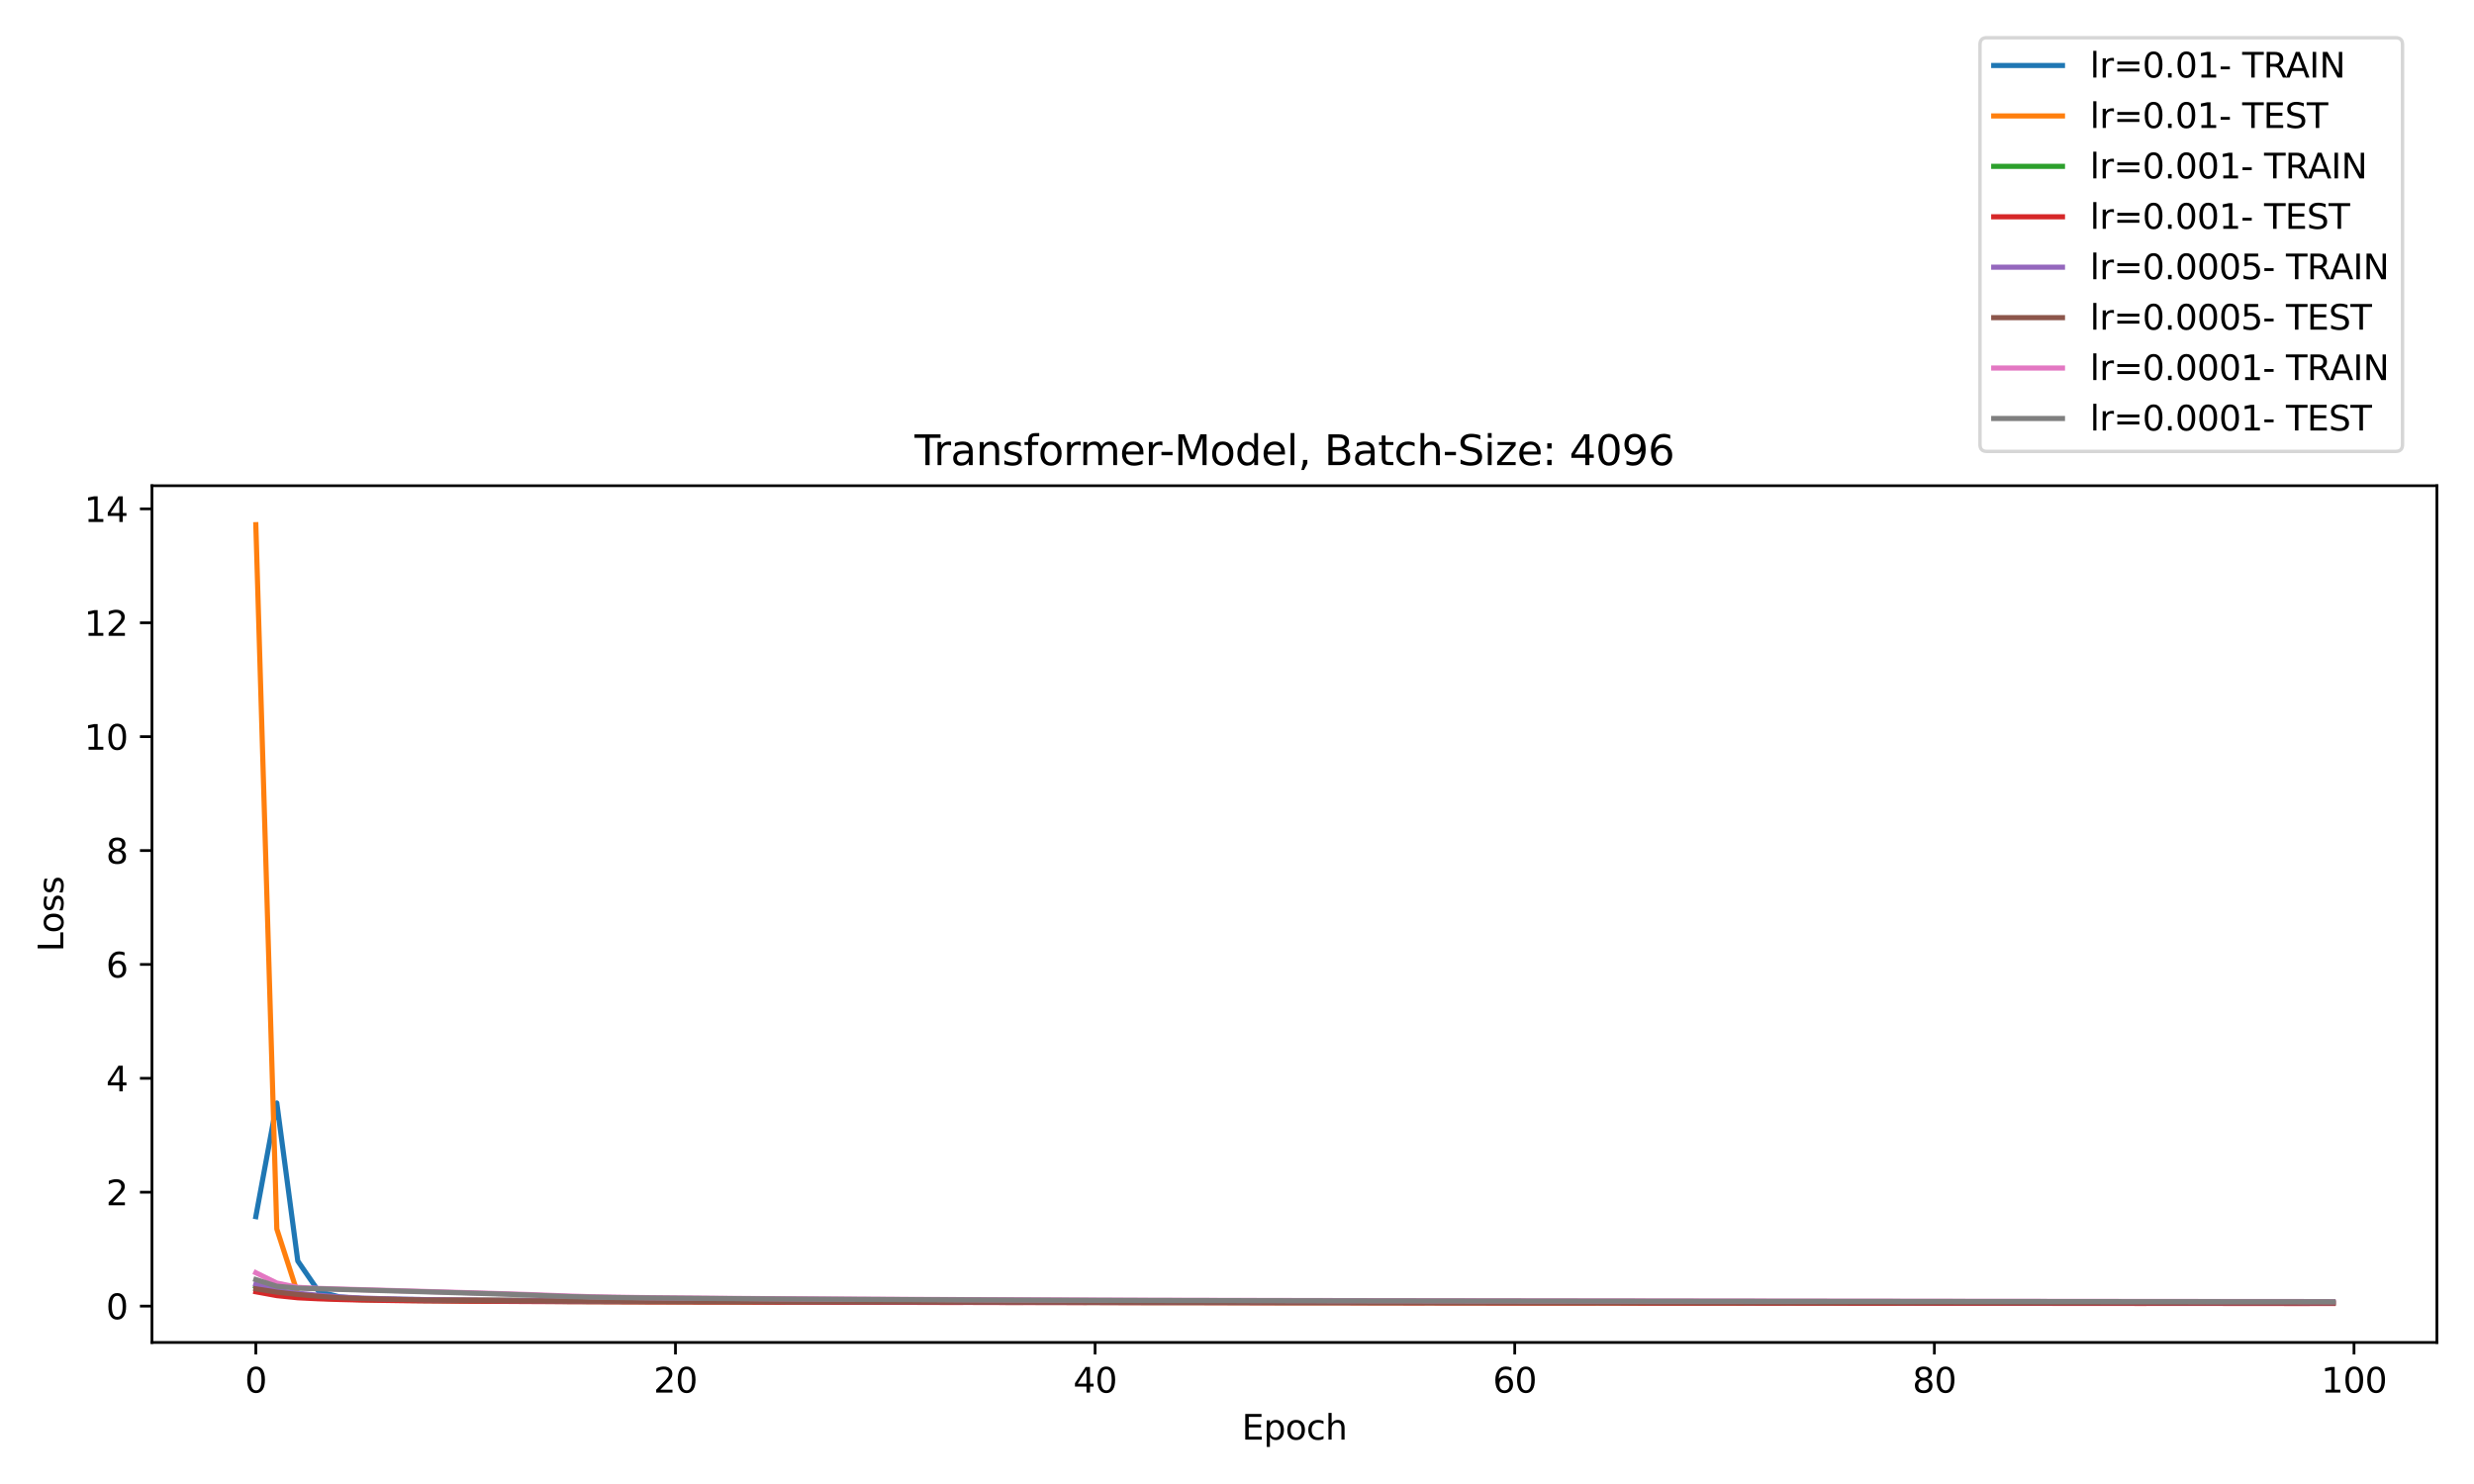 <?xml version="1.0" encoding="utf-8" standalone="no"?>
<!DOCTYPE svg PUBLIC "-//W3C//DTD SVG 1.1//EN"
  "http://www.w3.org/Graphics/SVG/1.1/DTD/svg11.dtd">
<svg xmlns:xlink="http://www.w3.org/1999/xlink" width="720pt" height="432pt" viewBox="0 0 720 432" xmlns="http://www.w3.org/2000/svg" version="1.1">
 <defs>
  <style type="text/css">*{stroke-linejoin: round; stroke-linecap: butt}</style>
 </defs>
 <g id="figure_1">
  <g id="patch_1">
   <path d="M 0 432 
L 720 432 
L 720 0 
L 0 0 
z
" style="fill: #ffffff"/>
  </g>
  <g id="axes_1">
   <g id="patch_2">
    <path d="M 44.225 390.8 
L 709.2 390.8 
L 709.2 141.4 
L 44.225 141.4 
z
" style="fill: #ffffff"/>
   </g>
   <g id="matplotlib.axis_1">
    <g id="xtick_1">
     <g id="line2d_1">
      <defs>
       <path id="mc023e7c806" d="M 0 0 
L 0 3.5 
" style="stroke: #000000; stroke-width: 0.8"/>
      </defs>
      <g>
       <use xlink:href="#mc023e7c806" x="74.451" y="390.8" style="stroke: #000000; stroke-width: 0.8"/>
      </g>
     </g>
     <g id="text_1">
      <!-- 0 -->
      <g transform="translate(71.27 405.398) scale(0.1 -0.1)">
       <defs>
        <path id="DejaVuSans-30" d="M 2034 4250 
Q 1547 4250 1301 3770 
Q 1056 3291 1056 2328 
Q 1056 1369 1301 889 
Q 1547 409 2034 409 
Q 2525 409 2770 889 
Q 3016 1369 3016 2328 
Q 3016 3291 2770 3770 
Q 2525 4250 2034 4250 
z
M 2034 4750 
Q 2819 4750 3233 4129 
Q 3647 3509 3647 2328 
Q 3647 1150 3233 529 
Q 2819 -91 2034 -91 
Q 1250 -91 836 529 
Q 422 1150 422 2328 
Q 422 3509 836 4129 
Q 1250 4750 2034 4750 
z
" transform="scale(0.016)"/>
       </defs>
       <use xlink:href="#DejaVuSans-30"/>
      </g>
     </g>
    </g>
    <g id="xtick_2">
     <g id="line2d_2">
      <g>
       <use xlink:href="#mc023e7c806" x="196.577" y="390.8" style="stroke: #000000; stroke-width: 0.8"/>
      </g>
     </g>
     <g id="text_2">
      <!-- 20 -->
      <g transform="translate(190.214 405.398) scale(0.1 -0.1)">
       <defs>
        <path id="DejaVuSans-32" d="M 1228 531 
L 3431 531 
L 3431 0 
L 469 0 
L 469 531 
Q 828 903 1448 1529 
Q 2069 2156 2228 2338 
Q 2531 2678 2651 2914 
Q 2772 3150 2772 3378 
Q 2772 3750 2511 3984 
Q 2250 4219 1831 4219 
Q 1534 4219 1204 4116 
Q 875 4013 500 3803 
L 500 4441 
Q 881 4594 1212 4672 
Q 1544 4750 1819 4750 
Q 2544 4750 2975 4387 
Q 3406 4025 3406 3419 
Q 3406 3131 3298 2873 
Q 3191 2616 2906 2266 
Q 2828 2175 2409 1742 
Q 1991 1309 1228 531 
z
" transform="scale(0.016)"/>
       </defs>
       <use xlink:href="#DejaVuSans-32"/>
       <use xlink:href="#DejaVuSans-30" x="63.623"/>
      </g>
     </g>
    </g>
    <g id="xtick_3">
     <g id="line2d_3">
      <g>
       <use xlink:href="#mc023e7c806" x="318.703" y="390.8" style="stroke: #000000; stroke-width: 0.8"/>
      </g>
     </g>
     <g id="text_3">
      <!-- 40 -->
      <g transform="translate(312.34 405.398) scale(0.1 -0.1)">
       <defs>
        <path id="DejaVuSans-34" d="M 2419 4116 
L 825 1625 
L 2419 1625 
L 2419 4116 
z
M 2253 4666 
L 3047 4666 
L 3047 1625 
L 3713 1625 
L 3713 1100 
L 3047 1100 
L 3047 0 
L 2419 0 
L 2419 1100 
L 313 1100 
L 313 1709 
L 2253 4666 
z
" transform="scale(0.016)"/>
       </defs>
       <use xlink:href="#DejaVuSans-34"/>
       <use xlink:href="#DejaVuSans-30" x="63.623"/>
      </g>
     </g>
    </g>
    <g id="xtick_4">
     <g id="line2d_4">
      <g>
       <use xlink:href="#mc023e7c806" x="440.829" y="390.8" style="stroke: #000000; stroke-width: 0.8"/>
      </g>
     </g>
     <g id="text_4">
      <!-- 60 -->
      <g transform="translate(434.466 405.398) scale(0.1 -0.1)">
       <defs>
        <path id="DejaVuSans-36" d="M 2113 2584 
Q 1688 2584 1439 2293 
Q 1191 2003 1191 1497 
Q 1191 994 1439 701 
Q 1688 409 2113 409 
Q 2538 409 2786 701 
Q 3034 994 3034 1497 
Q 3034 2003 2786 2293 
Q 2538 2584 2113 2584 
z
M 3366 4563 
L 3366 3988 
Q 3128 4100 2886 4159 
Q 2644 4219 2406 4219 
Q 1781 4219 1451 3797 
Q 1122 3375 1075 2522 
Q 1259 2794 1537 2939 
Q 1816 3084 2150 3084 
Q 2853 3084 3261 2657 
Q 3669 2231 3669 1497 
Q 3669 778 3244 343 
Q 2819 -91 2113 -91 
Q 1303 -91 875 529 
Q 447 1150 447 2328 
Q 447 3434 972 4092 
Q 1497 4750 2381 4750 
Q 2619 4750 2861 4703 
Q 3103 4656 3366 4563 
z
" transform="scale(0.016)"/>
       </defs>
       <use xlink:href="#DejaVuSans-36"/>
       <use xlink:href="#DejaVuSans-30" x="63.623"/>
      </g>
     </g>
    </g>
    <g id="xtick_5">
     <g id="line2d_5">
      <g>
       <use xlink:href="#mc023e7c806" x="562.954" y="390.8" style="stroke: #000000; stroke-width: 0.8"/>
      </g>
     </g>
     <g id="text_5">
      <!-- 80 -->
      <g transform="translate(556.592 405.398) scale(0.1 -0.1)">
       <defs>
        <path id="DejaVuSans-38" d="M 2034 2216 
Q 1584 2216 1326 1975 
Q 1069 1734 1069 1313 
Q 1069 891 1326 650 
Q 1584 409 2034 409 
Q 2484 409 2743 651 
Q 3003 894 3003 1313 
Q 3003 1734 2745 1975 
Q 2488 2216 2034 2216 
z
M 1403 2484 
Q 997 2584 770 2862 
Q 544 3141 544 3541 
Q 544 4100 942 4425 
Q 1341 4750 2034 4750 
Q 2731 4750 3128 4425 
Q 3525 4100 3525 3541 
Q 3525 3141 3298 2862 
Q 3072 2584 2669 2484 
Q 3125 2378 3379 2068 
Q 3634 1759 3634 1313 
Q 3634 634 3220 271 
Q 2806 -91 2034 -91 
Q 1263 -91 848 271 
Q 434 634 434 1313 
Q 434 1759 690 2068 
Q 947 2378 1403 2484 
z
M 1172 3481 
Q 1172 3119 1398 2916 
Q 1625 2713 2034 2713 
Q 2441 2713 2670 2916 
Q 2900 3119 2900 3481 
Q 2900 3844 2670 4047 
Q 2441 4250 2034 4250 
Q 1625 4250 1398 4047 
Q 1172 3844 1172 3481 
z
" transform="scale(0.016)"/>
       </defs>
       <use xlink:href="#DejaVuSans-38"/>
       <use xlink:href="#DejaVuSans-30" x="63.623"/>
      </g>
     </g>
    </g>
    <g id="xtick_6">
     <g id="line2d_6">
      <g>
       <use xlink:href="#mc023e7c806" x="685.08" y="390.8" style="stroke: #000000; stroke-width: 0.8"/>
      </g>
     </g>
     <g id="text_6">
      <!-- 100 -->
      <g transform="translate(675.536 405.398) scale(0.1 -0.1)">
       <defs>
        <path id="DejaVuSans-31" d="M 794 531 
L 1825 531 
L 1825 4091 
L 703 3866 
L 703 4441 
L 1819 4666 
L 2450 4666 
L 2450 531 
L 3481 531 
L 3481 0 
L 794 0 
L 794 531 
z
" transform="scale(0.016)"/>
       </defs>
       <use xlink:href="#DejaVuSans-31"/>
       <use xlink:href="#DejaVuSans-30" x="63.623"/>
       <use xlink:href="#DejaVuSans-30" x="127.246"/>
      </g>
     </g>
    </g>
    <g id="text_7">
     <!-- Epoch -->
     <g transform="translate(361.402 419.077) scale(0.1 -0.1)">
      <defs>
       <path id="DejaVuSans-45" d="M 628 4666 
L 3578 4666 
L 3578 4134 
L 1259 4134 
L 1259 2753 
L 3481 2753 
L 3481 2222 
L 1259 2222 
L 1259 531 
L 3634 531 
L 3634 0 
L 628 0 
L 628 4666 
z
" transform="scale(0.016)"/>
       <path id="DejaVuSans-70" d="M 1159 525 
L 1159 -1331 
L 581 -1331 
L 581 3500 
L 1159 3500 
L 1159 2969 
Q 1341 3281 1617 3432 
Q 1894 3584 2278 3584 
Q 2916 3584 3314 3078 
Q 3713 2572 3713 1747 
Q 3713 922 3314 415 
Q 2916 -91 2278 -91 
Q 1894 -91 1617 61 
Q 1341 213 1159 525 
z
M 3116 1747 
Q 3116 2381 2855 2742 
Q 2594 3103 2138 3103 
Q 1681 3103 1420 2742 
Q 1159 2381 1159 1747 
Q 1159 1113 1420 752 
Q 1681 391 2138 391 
Q 2594 391 2855 752 
Q 3116 1113 3116 1747 
z
" transform="scale(0.016)"/>
       <path id="DejaVuSans-6f" d="M 1959 3097 
Q 1497 3097 1228 2736 
Q 959 2375 959 1747 
Q 959 1119 1226 758 
Q 1494 397 1959 397 
Q 2419 397 2687 759 
Q 2956 1122 2956 1747 
Q 2956 2369 2687 2733 
Q 2419 3097 1959 3097 
z
M 1959 3584 
Q 2709 3584 3137 3096 
Q 3566 2609 3566 1747 
Q 3566 888 3137 398 
Q 2709 -91 1959 -91 
Q 1206 -91 779 398 
Q 353 888 353 1747 
Q 353 2609 779 3096 
Q 1206 3584 1959 3584 
z
" transform="scale(0.016)"/>
       <path id="DejaVuSans-63" d="M 3122 3366 
L 3122 2828 
Q 2878 2963 2633 3030 
Q 2388 3097 2138 3097 
Q 1578 3097 1268 2742 
Q 959 2388 959 1747 
Q 959 1106 1268 751 
Q 1578 397 2138 397 
Q 2388 397 2633 464 
Q 2878 531 3122 666 
L 3122 134 
Q 2881 22 2623 -34 
Q 2366 -91 2075 -91 
Q 1284 -91 818 406 
Q 353 903 353 1747 
Q 353 2603 823 3093 
Q 1294 3584 2113 3584 
Q 2378 3584 2631 3529 
Q 2884 3475 3122 3366 
z
" transform="scale(0.016)"/>
       <path id="DejaVuSans-68" d="M 3513 2113 
L 3513 0 
L 2938 0 
L 2938 2094 
Q 2938 2591 2744 2837 
Q 2550 3084 2163 3084 
Q 1697 3084 1428 2787 
Q 1159 2491 1159 1978 
L 1159 0 
L 581 0 
L 581 4863 
L 1159 4863 
L 1159 2956 
Q 1366 3272 1645 3428 
Q 1925 3584 2291 3584 
Q 2894 3584 3203 3211 
Q 3513 2838 3513 2113 
z
" transform="scale(0.016)"/>
      </defs>
      <use xlink:href="#DejaVuSans-45"/>
      <use xlink:href="#DejaVuSans-70" x="63.184"/>
      <use xlink:href="#DejaVuSans-6f" x="126.66"/>
      <use xlink:href="#DejaVuSans-63" x="187.842"/>
      <use xlink:href="#DejaVuSans-68" x="242.822"/>
     </g>
    </g>
   </g>
   <g id="matplotlib.axis_2">
    <g id="ytick_1">
     <g id="line2d_7">
      <defs>
       <path id="m049c52ae4f" d="M 0 0 
L -3.5 0 
" style="stroke: #000000; stroke-width: 0.8"/>
      </defs>
      <g>
       <use xlink:href="#m049c52ae4f" x="44.225" y="380.215" style="stroke: #000000; stroke-width: 0.8"/>
      </g>
     </g>
     <g id="text_8">
      <!-- 0 -->
      <g transform="translate(30.863 384.014) scale(0.1 -0.1)">
       <use xlink:href="#DejaVuSans-30"/>
      </g>
     </g>
    </g>
    <g id="ytick_2">
     <g id="line2d_8">
      <g>
       <use xlink:href="#m049c52ae4f" x="44.225" y="347.061" style="stroke: #000000; stroke-width: 0.8"/>
      </g>
     </g>
     <g id="text_9">
      <!-- 2 -->
      <g transform="translate(30.863 350.861) scale(0.1 -0.1)">
       <use xlink:href="#DejaVuSans-32"/>
      </g>
     </g>
    </g>
    <g id="ytick_3">
     <g id="line2d_9">
      <g>
       <use xlink:href="#m049c52ae4f" x="44.225" y="313.908" style="stroke: #000000; stroke-width: 0.8"/>
      </g>
     </g>
     <g id="text_10">
      <!-- 4 -->
      <g transform="translate(30.863 317.707) scale(0.1 -0.1)">
       <use xlink:href="#DejaVuSans-34"/>
      </g>
     </g>
    </g>
    <g id="ytick_4">
     <g id="line2d_10">
      <g>
       <use xlink:href="#m049c52ae4f" x="44.225" y="280.754" style="stroke: #000000; stroke-width: 0.8"/>
      </g>
     </g>
     <g id="text_11">
      <!-- 6 -->
      <g transform="translate(30.863 284.554) scale(0.1 -0.1)">
       <use xlink:href="#DejaVuSans-36"/>
      </g>
     </g>
    </g>
    <g id="ytick_5">
     <g id="line2d_11">
      <g>
       <use xlink:href="#m049c52ae4f" x="44.225" y="247.601" style="stroke: #000000; stroke-width: 0.8"/>
      </g>
     </g>
     <g id="text_12">
      <!-- 8 -->
      <g transform="translate(30.863 251.4) scale(0.1 -0.1)">
       <use xlink:href="#DejaVuSans-38"/>
      </g>
     </g>
    </g>
    <g id="ytick_6">
     <g id="line2d_12">
      <g>
       <use xlink:href="#m049c52ae4f" x="44.225" y="214.447" style="stroke: #000000; stroke-width: 0.8"/>
      </g>
     </g>
     <g id="text_13">
      <!-- 10 -->
      <g transform="translate(24.5 218.247) scale(0.1 -0.1)">
       <use xlink:href="#DejaVuSans-31"/>
       <use xlink:href="#DejaVuSans-30" x="63.623"/>
      </g>
     </g>
    </g>
    <g id="ytick_7">
     <g id="line2d_13">
      <g>
       <use xlink:href="#m049c52ae4f" x="44.225" y="181.294" style="stroke: #000000; stroke-width: 0.8"/>
      </g>
     </g>
     <g id="text_14">
      <!-- 12 -->
      <g transform="translate(24.5 185.093) scale(0.1 -0.1)">
       <use xlink:href="#DejaVuSans-31"/>
       <use xlink:href="#DejaVuSans-32" x="63.623"/>
      </g>
     </g>
    </g>
    <g id="ytick_8">
     <g id="line2d_14">
      <g>
       <use xlink:href="#m049c52ae4f" x="44.225" y="148.14" style="stroke: #000000; stroke-width: 0.8"/>
      </g>
     </g>
     <g id="text_15">
      <!-- 14 -->
      <g transform="translate(24.5 151.94) scale(0.1 -0.1)">
       <use xlink:href="#DejaVuSans-31"/>
       <use xlink:href="#DejaVuSans-34" x="63.623"/>
      </g>
     </g>
    </g>
    <g id="text_16">
     <!-- Loss -->
     <g transform="translate(18.42 277.067) rotate(-90) scale(0.1 -0.1)">
      <defs>
       <path id="DejaVuSans-4c" d="M 628 4666 
L 1259 4666 
L 1259 531 
L 3531 531 
L 3531 0 
L 628 0 
L 628 4666 
z
" transform="scale(0.016)"/>
       <path id="DejaVuSans-73" d="M 2834 3397 
L 2834 2853 
Q 2591 2978 2328 3040 
Q 2066 3103 1784 3103 
Q 1356 3103 1142 2972 
Q 928 2841 928 2578 
Q 928 2378 1081 2264 
Q 1234 2150 1697 2047 
L 1894 2003 
Q 2506 1872 2764 1633 
Q 3022 1394 3022 966 
Q 3022 478 2636 193 
Q 2250 -91 1575 -91 
Q 1294 -91 989 -36 
Q 684 19 347 128 
L 347 722 
Q 666 556 975 473 
Q 1284 391 1588 391 
Q 1994 391 2212 530 
Q 2431 669 2431 922 
Q 2431 1156 2273 1281 
Q 2116 1406 1581 1522 
L 1381 1569 
Q 847 1681 609 1914 
Q 372 2147 372 2553 
Q 372 3047 722 3315 
Q 1072 3584 1716 3584 
Q 2034 3584 2315 3537 
Q 2597 3491 2834 3397 
z
" transform="scale(0.016)"/>
      </defs>
      <use xlink:href="#DejaVuSans-4c"/>
      <use xlink:href="#DejaVuSans-6f" x="53.963"/>
      <use xlink:href="#DejaVuSans-73" x="115.145"/>
      <use xlink:href="#DejaVuSans-73" x="167.244"/>
     </g>
    </g>
   </g>
   <g id="line2d_15">
    <path d="M 74.451 354.17 
L 80.557 321.079 
L 86.664 367.085 
L 92.77 375.978 
L 98.876 377.546 
L 104.983 378.022 
L 111.089 378.179 
L 117.195 378.257 
L 123.301 378.318 
L 129.408 378.363 
L 135.514 378.404 
L 141.62 378.44 
L 147.727 378.476 
L 153.833 378.502 
L 159.939 378.526 
L 166.045 378.55 
L 172.152 378.571 
L 178.258 378.589 
L 184.364 378.608 
L 190.471 378.627 
L 196.577 378.643 
L 202.683 378.653 
L 208.79 378.669 
L 214.896 378.682 
L 221.002 378.695 
L 227.108 378.703 
L 233.215 378.712 
L 239.321 378.725 
L 245.427 378.735 
L 251.534 378.746 
L 257.64 378.758 
L 263.746 378.771 
L 269.852 378.779 
L 275.959 378.79 
L 282.065 378.801 
L 288.171 378.811 
L 294.278 378.819 
L 300.384 378.831 
L 306.49 378.837 
L 312.596 378.848 
L 318.703 378.852 
L 324.809 378.864 
L 330.915 378.87 
L 337.022 378.867 
L 343.128 378.885 
L 349.234 378.895 
L 355.34 378.897 
L 361.447 378.903 
L 367.553 378.907 
L 373.659 378.914 
L 379.766 378.928 
L 385.872 378.937 
L 391.978 378.942 
L 398.085 378.95 
L 404.191 378.961 
L 410.297 378.967 
L 416.403 378.972 
L 422.51 378.979 
L 428.616 378.975 
L 434.722 378.984 
L 440.829 378.992 
L 446.935 379 
L 453.041 379 
L 459.147 379.009 
L 465.254 379.016 
L 471.36 379.018 
L 477.466 379.03 
L 483.573 379.031 
L 489.679 379.039 
L 495.785 379.044 
L 501.891 379.051 
L 507.998 379.055 
L 514.104 379.065 
L 520.21 379.071 
L 526.317 379.076 
L 532.423 379.074 
L 538.529 379.086 
L 544.635 379.086 
L 550.742 379.086 
L 556.848 379.096 
L 562.954 379.105 
L 569.061 379.11 
L 575.167 379.112 
L 581.273 379.11 
L 587.38 379.119 
L 593.486 379.125 
L 599.592 379.133 
L 605.698 379.135 
L 611.805 379.143 
L 617.911 379.145 
L 624.017 379.144 
L 630.124 379.153 
L 636.23 379.16 
L 642.336 379.166 
L 648.442 379.171 
L 654.549 379.167 
L 660.655 379.182 
L 666.761 379.186 
L 672.868 379.185 
L 678.974 379.196 
" clip-path="url(#p396691c295)" style="fill: none; stroke: #1f77b4; stroke-width: 1.5; stroke-linecap: square"/>
   </g>
   <g id="line2d_16">
    <path d="M 74.451 152.736 
L 80.557 357.759 
L 86.664 376.647 
L 92.77 377.411 
L 98.876 377.91 
L 104.983 378.141 
L 111.089 378.264 
L 117.195 378.327 
L 123.301 378.377 
L 129.408 378.421 
L 135.514 378.458 
L 141.62 378.493 
L 147.727 378.526 
L 153.833 378.551 
L 159.939 378.576 
L 166.045 378.596 
L 172.152 378.619 
L 178.258 378.637 
L 184.364 378.654 
L 190.471 378.671 
L 196.577 378.684 
L 202.683 378.699 
L 208.79 378.714 
L 214.896 378.727 
L 221.002 378.737 
L 227.108 378.75 
L 233.215 378.754 
L 239.321 378.772 
L 245.427 378.782 
L 251.534 378.791 
L 257.64 378.805 
L 263.746 378.814 
L 269.852 378.824 
L 275.959 378.836 
L 282.065 378.845 
L 288.171 378.856 
L 294.278 378.864 
L 300.384 378.874 
L 306.49 378.883 
L 312.596 378.89 
L 318.703 378.892 
L 324.809 378.905 
L 330.915 378.907 
L 337.022 378.922 
L 343.128 378.929 
L 349.234 378.942 
L 355.34 378.928 
L 361.447 378.954 
L 367.553 378.946 
L 373.659 378.964 
L 379.766 378.971 
L 385.872 378.98 
L 391.978 378.989 
L 398.085 378.993 
L 404.191 378.999 
L 410.297 379.008 
L 416.403 379.013 
L 422.51 379.016 
L 428.616 379.013 
L 434.722 379.023 
L 440.829 379.038 
L 446.935 379.03 
L 453.041 379.045 
L 459.147 379.047 
L 465.254 379.055 
L 471.36 379.054 
L 477.466 379.067 
L 483.573 379.067 
L 489.679 379.074 
L 495.785 379.083 
L 501.891 379.092 
L 507.998 379.102 
L 514.104 379.099 
L 520.21 379.115 
L 526.317 379.102 
L 532.423 379.124 
L 538.529 379.124 
L 544.635 379.125 
L 550.742 379.124 
L 556.848 379.134 
L 562.954 379.142 
L 569.061 379.149 
L 575.167 379.129 
L 581.273 379.149 
L 587.38 379.165 
L 593.486 379.174 
L 599.592 379.171 
L 605.698 379.182 
L 611.805 379.188 
L 617.911 379.187 
L 624.017 379.186 
L 630.124 379.188 
L 636.23 379.207 
L 642.336 379.208 
L 648.442 379.204 
L 654.549 379.21 
L 660.655 379.219 
L 666.761 379.221 
L 672.868 379.237 
L 678.974 379.244 
" clip-path="url(#p396691c295)" style="fill: none; stroke: #ff7f0e; stroke-width: 1.5; stroke-linecap: square"/>
   </g>
   <g id="line2d_17">
    <path d="M 74.451 374.461 
L 80.557 376.601 
L 86.664 377.475 
L 92.77 377.913 
L 98.876 378.155 
L 104.983 378.326 
L 111.089 378.449 
L 117.195 378.542 
L 123.301 378.613 
L 129.408 378.667 
L 135.514 378.713 
L 141.62 378.752 
L 147.727 378.796 
L 153.833 378.813 
L 159.939 378.85 
L 166.045 378.87 
L 172.152 378.891 
L 178.258 378.912 
L 184.364 378.935 
L 190.471 378.953 
L 196.577 378.963 
L 202.683 378.98 
L 208.79 378.988 
L 214.896 379.004 
L 221.002 379.013 
L 227.108 379.027 
L 233.215 379.034 
L 239.321 379.044 
L 245.427 379.055 
L 251.534 379.07 
L 257.64 379.072 
L 263.746 379.073 
L 269.852 379.095 
L 275.959 379.104 
L 282.065 379.11 
L 288.171 379.12 
L 294.278 379.135 
L 300.384 379.128 
L 306.49 379.146 
L 312.596 379.147 
L 318.703 379.154 
L 324.809 379.151 
L 330.915 379.168 
L 337.022 379.178 
L 343.128 379.172 
L 349.234 379.177 
L 355.34 379.185 
L 361.447 379.198 
L 367.553 379.205 
L 373.659 379.21 
L 379.766 379.212 
L 385.872 379.223 
L 391.978 379.218 
L 398.085 379.227 
L 404.191 379.23 
L 410.297 379.239 
L 416.403 379.242 
L 422.51 379.252 
L 428.616 379.254 
L 434.722 379.259 
L 440.829 379.261 
L 446.935 379.279 
L 453.041 379.273 
L 459.147 379.278 
L 465.254 379.274 
L 471.36 379.28 
L 477.466 379.291 
L 483.573 379.305 
L 489.679 379.305 
L 495.785 379.308 
L 501.891 379.295 
L 507.998 379.312 
L 514.104 379.326 
L 520.21 379.323 
L 526.317 379.324 
L 532.423 379.328 
L 538.529 379.333 
L 544.635 379.345 
L 550.742 379.343 
L 556.848 379.345 
L 562.954 379.343 
L 569.061 379.354 
L 575.167 379.363 
L 581.273 379.362 
L 587.38 379.367 
L 593.486 379.369 
L 599.592 379.372 
L 605.698 379.38 
L 611.805 379.383 
L 617.911 379.387 
L 624.017 379.392 
L 630.124 379.38 
L 636.23 379.38 
L 642.336 379.392 
L 648.442 379.396 
L 654.549 379.392 
L 660.655 379.399 
L 666.761 379.409 
L 672.868 379.415 
L 678.974 379.408 
" clip-path="url(#p396691c295)" style="fill: none; stroke: #2ca02c; stroke-width: 1.5; stroke-linecap: square"/>
   </g>
   <g id="line2d_18">
    <path d="M 74.451 376.038 
L 80.557 377.16 
L 86.664 377.788 
L 92.77 378.085 
L 98.876 378.29 
L 104.983 378.437 
L 111.089 378.538 
L 117.195 378.628 
L 123.301 378.692 
L 129.408 378.733 
L 135.514 378.782 
L 141.62 378.813 
L 147.727 378.841 
L 153.833 378.88 
L 159.939 378.892 
L 166.045 378.926 
L 172.152 378.944 
L 178.258 378.969 
L 184.364 378.989 
L 190.471 379.004 
L 196.577 379.004 
L 202.683 379.019 
L 208.79 379.034 
L 214.896 379.032 
L 221.002 379.065 
L 227.108 379.077 
L 233.215 379.064 
L 239.321 379.092 
L 245.427 379.094 
L 251.534 379.103 
L 257.64 379.123 
L 263.746 379.122 
L 269.852 379.14 
L 275.959 379.158 
L 282.065 379.148 
L 288.171 379.163 
L 294.278 379.178 
L 300.384 379.182 
L 306.49 379.175 
L 312.596 379.197 
L 318.703 379.184 
L 324.809 379.207 
L 330.915 379.215 
L 337.022 379.219 
L 343.128 379.225 
L 349.234 379.225 
L 355.34 379.235 
L 361.447 379.243 
L 367.553 379.252 
L 373.659 379.249 
L 379.766 379.254 
L 385.872 379.259 
L 391.978 379.264 
L 398.085 379.271 
L 404.191 379.272 
L 410.297 379.29 
L 416.403 379.282 
L 422.51 379.296 
L 428.616 379.295 
L 434.722 379.309 
L 440.829 379.312 
L 446.935 379.322 
L 453.041 379.316 
L 459.147 379.305 
L 465.254 379.304 
L 471.36 379.322 
L 477.466 379.346 
L 483.573 379.343 
L 489.679 379.358 
L 495.785 379.348 
L 501.891 379.348 
L 507.998 379.354 
L 514.104 379.37 
L 520.21 379.358 
L 526.317 379.368 
L 532.423 379.356 
L 538.529 379.385 
L 544.635 379.388 
L 550.742 379.389 
L 556.848 379.379 
L 562.954 379.401 
L 569.061 379.404 
L 575.167 379.402 
L 581.273 379.398 
L 587.38 379.409 
L 593.486 379.411 
L 599.592 379.424 
L 605.698 379.429 
L 611.805 379.431 
L 617.911 379.437 
L 624.017 379.44 
L 630.124 379.425 
L 636.23 379.431 
L 642.336 379.427 
L 648.442 379.442 
L 654.549 379.448 
L 660.655 379.446 
L 666.761 379.464 
L 672.868 379.457 
L 678.974 379.455 
" clip-path="url(#p396691c295)" style="fill: none; stroke: #d62728; stroke-width: 1.5; stroke-linecap: square"/>
   </g>
   <g id="line2d_19">
    <path d="M 74.451 373.877 
L 80.557 375.7 
L 86.664 376.473 
L 92.77 377.065 
L 98.876 377.555 
L 104.983 377.851 
L 111.089 378.047 
L 117.195 378.197 
L 123.301 378.31 
L 129.408 378.406 
L 135.514 378.482 
L 141.62 378.546 
L 147.727 378.591 
L 153.833 378.625 
L 159.939 378.656 
L 166.045 378.688 
L 172.152 378.712 
L 178.258 378.734 
L 184.364 378.753 
L 190.471 378.77 
L 196.577 378.788 
L 202.683 378.803 
L 208.79 378.819 
L 214.896 378.833 
L 221.002 378.845 
L 227.108 378.862 
L 233.215 378.879 
L 239.321 378.889 
L 245.427 378.897 
L 251.534 378.911 
L 257.64 378.923 
L 263.746 378.925 
L 269.852 378.936 
L 275.959 378.934 
L 282.065 378.955 
L 288.171 378.964 
L 294.278 378.967 
L 300.384 378.973 
L 306.49 378.986 
L 312.596 378.996 
L 318.703 378.995 
L 324.809 379.011 
L 330.915 379.014 
L 337.022 379.016 
L 343.128 379.024 
L 349.234 379.029 
L 355.34 379.044 
L 361.447 379.044 
L 367.553 379.051 
L 373.659 379.053 
L 379.766 379.052 
L 385.872 379.064 
L 391.978 379.066 
L 398.085 379.069 
L 404.191 379.082 
L 410.297 379.09 
L 416.403 379.094 
L 422.51 379.094 
L 428.616 379.103 
L 434.722 379.105 
L 440.829 379.11 
L 446.935 379.114 
L 453.041 379.122 
L 459.147 379.12 
L 465.254 379.122 
L 471.36 379.125 
L 477.466 379.129 
L 483.573 379.136 
L 489.679 379.142 
L 495.785 379.148 
L 501.891 379.145 
L 507.998 379.151 
L 514.104 379.154 
L 520.21 379.155 
L 526.317 379.156 
L 532.423 379.163 
L 538.529 379.169 
L 544.635 379.164 
L 550.742 379.169 
L 556.848 379.172 
L 562.954 379.174 
L 569.061 379.18 
L 575.167 379.186 
L 581.273 379.187 
L 587.38 379.194 
L 593.486 379.19 
L 599.592 379.195 
L 605.698 379.197 
L 611.805 379.194 
L 617.911 379.195 
L 624.017 379.199 
L 630.124 379.205 
L 636.23 379.217 
L 642.336 379.216 
L 648.442 379.217 
L 654.549 379.217 
L 660.655 379.22 
L 666.761 379.222 
L 672.868 379.232 
L 678.974 379.234 
" clip-path="url(#p396691c295)" style="fill: none; stroke: #9467bd; stroke-width: 1.5; stroke-linecap: square"/>
   </g>
   <g id="line2d_20">
    <path d="M 74.451 375.18 
L 80.557 376.143 
L 86.664 376.826 
L 92.77 377.36 
L 98.876 377.767 
L 104.983 377.996 
L 111.089 378.169 
L 117.195 378.305 
L 123.301 378.415 
L 129.408 378.498 
L 135.514 378.561 
L 141.62 378.621 
L 147.727 378.658 
L 153.833 378.687 
L 159.939 378.722 
L 166.045 378.75 
L 172.152 378.771 
L 178.258 378.786 
L 184.364 378.812 
L 190.471 378.829 
L 196.577 378.843 
L 202.683 378.862 
L 208.79 378.875 
L 214.896 378.886 
L 221.002 378.899 
L 227.108 378.914 
L 233.215 378.928 
L 239.321 378.938 
L 245.427 378.951 
L 251.534 378.963 
L 257.64 378.965 
L 263.746 378.974 
L 269.852 378.98 
L 275.959 378.986 
L 282.065 379.005 
L 288.171 379.01 
L 294.278 379.014 
L 300.384 379.018 
L 306.49 379.033 
L 312.596 379.036 
L 318.703 379.043 
L 324.809 379.055 
L 330.915 379.058 
L 337.022 379.059 
L 343.128 379.075 
L 349.234 379.075 
L 355.34 379.081 
L 361.447 379.085 
L 367.553 379.093 
L 373.659 379.093 
L 379.766 379.103 
L 385.872 379.105 
L 391.978 379.106 
L 398.085 379.12 
L 404.191 379.124 
L 410.297 379.13 
L 416.403 379.133 
L 422.51 379.139 
L 428.616 379.143 
L 434.722 379.15 
L 440.829 379.152 
L 446.935 379.158 
L 453.041 379.162 
L 459.147 379.165 
L 465.254 379.157 
L 471.36 379.17 
L 477.466 379.172 
L 483.573 379.181 
L 489.679 379.187 
L 495.785 379.19 
L 501.891 379.189 
L 507.998 379.195 
L 514.104 379.189 
L 520.21 379.191 
L 526.317 379.191 
L 532.423 379.202 
L 538.529 379.2 
L 544.635 379.195 
L 550.742 379.212 
L 556.848 379.206 
L 562.954 379.218 
L 569.061 379.22 
L 575.167 379.225 
L 581.273 379.225 
L 587.38 379.23 
L 593.486 379.231 
L 599.592 379.234 
L 605.698 379.241 
L 611.805 379.233 
L 617.911 379.237 
L 624.017 379.237 
L 630.124 379.252 
L 636.23 379.253 
L 642.336 379.259 
L 648.442 379.253 
L 654.549 379.258 
L 660.655 379.256 
L 666.761 379.263 
L 672.868 379.265 
L 678.974 379.267 
" clip-path="url(#p396691c295)" style="fill: none; stroke: #8c564b; stroke-width: 1.5; stroke-linecap: square"/>
   </g>
   <g id="line2d_21">
    <path d="M 74.451 370.5 
L 80.557 373.508 
L 86.664 374.756 
L 92.77 375.06 
L 98.876 375.248 
L 104.983 375.417 
L 111.089 375.586 
L 117.195 375.756 
L 123.301 375.931 
L 129.408 376.106 
L 135.514 376.28 
L 141.62 376.457 
L 147.727 376.641 
L 153.833 376.839 
L 159.939 377.068 
L 166.045 377.298 
L 172.152 377.479 
L 178.258 377.602 
L 184.364 377.693 
L 190.471 377.765 
L 196.577 377.828 
L 202.683 377.88 
L 208.79 377.931 
L 214.896 377.975 
L 221.002 378.019 
L 227.108 378.058 
L 233.215 378.094 
L 239.321 378.13 
L 245.427 378.163 
L 251.534 378.191 
L 257.64 378.219 
L 263.746 378.249 
L 269.852 378.274 
L 275.959 378.299 
L 282.065 378.324 
L 288.171 378.352 
L 294.278 378.37 
L 300.384 378.397 
L 306.49 378.415 
L 312.596 378.436 
L 318.703 378.461 
L 324.809 378.476 
L 330.915 378.493 
L 337.022 378.509 
L 343.128 378.519 
L 349.234 378.529 
L 355.34 378.541 
L 361.447 378.551 
L 367.553 378.561 
L 373.659 378.574 
L 379.766 378.584 
L 385.872 378.593 
L 391.978 378.605 
L 398.085 378.613 
L 404.191 378.624 
L 410.297 378.627 
L 416.403 378.636 
L 422.51 378.649 
L 428.616 378.653 
L 434.722 378.664 
L 440.829 378.669 
L 446.935 378.677 
L 453.041 378.686 
L 459.147 378.692 
L 465.254 378.7 
L 471.36 378.706 
L 477.466 378.71 
L 483.573 378.719 
L 489.679 378.727 
L 495.785 378.732 
L 501.891 378.74 
L 507.998 378.746 
L 514.104 378.75 
L 520.21 378.761 
L 526.317 378.76 
L 532.423 378.769 
L 538.529 378.775 
L 544.635 378.781 
L 550.742 378.789 
L 556.848 378.798 
L 562.954 378.802 
L 569.061 378.809 
L 575.167 378.811 
L 581.273 378.816 
L 587.38 378.823 
L 593.486 378.827 
L 599.592 378.833 
L 605.698 378.837 
L 611.805 378.844 
L 617.911 378.847 
L 624.017 378.852 
L 630.124 378.858 
L 636.23 378.862 
L 642.336 378.868 
L 648.442 378.872 
L 654.549 378.875 
L 660.655 378.881 
L 666.761 378.879 
L 672.868 378.889 
L 678.974 378.891 
" clip-path="url(#p396691c295)" style="fill: none; stroke: #e377c2; stroke-width: 1.5; stroke-linecap: square"/>
   </g>
   <g id="line2d_22">
    <path d="M 74.451 372.494 
L 80.557 374.431 
L 86.664 374.987 
L 92.77 375.169 
L 98.876 375.353 
L 104.983 375.521 
L 111.089 375.69 
L 117.195 375.862 
L 123.301 376.036 
L 129.408 376.213 
L 135.514 376.39 
L 141.62 376.572 
L 147.727 376.763 
L 153.833 376.98 
L 159.939 377.223 
L 166.045 377.444 
L 172.152 377.598 
L 178.258 377.701 
L 184.364 377.781 
L 190.471 377.845 
L 196.577 377.901 
L 202.683 377.952 
L 208.79 378 
L 214.896 378.044 
L 221.002 378.087 
L 227.108 378.127 
L 233.215 378.164 
L 239.321 378.199 
L 245.427 378.231 
L 251.534 378.262 
L 257.64 378.289 
L 263.746 378.317 
L 269.852 378.343 
L 275.959 378.367 
L 282.065 378.392 
L 288.171 378.415 
L 294.278 378.44 
L 300.384 378.463 
L 306.49 378.484 
L 312.596 378.506 
L 318.703 378.526 
L 324.809 378.542 
L 330.915 378.558 
L 337.022 378.571 
L 343.128 378.58 
L 349.234 378.592 
L 355.34 378.603 
L 361.447 378.616 
L 367.553 378.626 
L 373.659 378.636 
L 379.766 378.646 
L 385.872 378.656 
L 391.978 378.664 
L 398.085 378.674 
L 404.191 378.682 
L 410.297 378.69 
L 416.403 378.7 
L 422.51 378.707 
L 428.616 378.716 
L 434.722 378.72 
L 440.829 378.73 
L 446.935 378.734 
L 453.041 378.745 
L 459.147 378.75 
L 465.254 378.758 
L 471.36 378.764 
L 477.466 378.772 
L 483.573 378.777 
L 489.679 378.785 
L 495.785 378.792 
L 501.891 378.796 
L 507.998 378.805 
L 514.104 378.811 
L 520.21 378.817 
L 526.317 378.821 
L 532.423 378.828 
L 538.529 378.835 
L 544.635 378.84 
L 550.742 378.843 
L 556.848 378.853 
L 562.954 378.857 
L 569.061 378.863 
L 575.167 378.868 
L 581.273 378.872 
L 587.38 378.879 
L 593.486 378.883 
L 599.592 378.888 
L 605.698 378.895 
L 611.805 378.899 
L 617.911 378.904 
L 624.017 378.909 
L 630.124 378.911 
L 636.23 378.917 
L 642.336 378.92 
L 648.442 378.925 
L 654.549 378.928 
L 660.655 378.933 
L 666.761 378.935 
L 672.868 378.935 
L 678.974 378.944 
" clip-path="url(#p396691c295)" style="fill: none; stroke: #7f7f7f; stroke-width: 1.5; stroke-linecap: square"/>
   </g>
   <g id="patch_3">
    <path d="M 44.225 390.8 
L 44.225 141.4 
" style="fill: none; stroke: #000000; stroke-width: 0.8; stroke-linejoin: miter; stroke-linecap: square"/>
   </g>
   <g id="patch_4">
    <path d="M 709.2 390.8 
L 709.2 141.4 
" style="fill: none; stroke: #000000; stroke-width: 0.8; stroke-linejoin: miter; stroke-linecap: square"/>
   </g>
   <g id="patch_5">
    <path d="M 44.225 390.8 
L 709.2 390.8 
" style="fill: none; stroke: #000000; stroke-width: 0.8; stroke-linejoin: miter; stroke-linecap: square"/>
   </g>
   <g id="patch_6">
    <path d="M 44.225 141.4 
L 709.2 141.4 
" style="fill: none; stroke: #000000; stroke-width: 0.8; stroke-linejoin: miter; stroke-linecap: square"/>
   </g>
   <g id="text_17">
    <!-- Transformer-Model, Batch-Size: 4096 -->
    <g transform="translate(266.175 135.4) scale(0.12 -0.12)">
     <defs>
      <path id="DejaVuSans-54" d="M -19 4666 
L 3928 4666 
L 3928 4134 
L 2272 4134 
L 2272 0 
L 1638 0 
L 1638 4134 
L -19 4134 
L -19 4666 
z
" transform="scale(0.016)"/>
      <path id="DejaVuSans-72" d="M 2631 2963 
Q 2534 3019 2420 3045 
Q 2306 3072 2169 3072 
Q 1681 3072 1420 2755 
Q 1159 2438 1159 1844 
L 1159 0 
L 581 0 
L 581 3500 
L 1159 3500 
L 1159 2956 
Q 1341 3275 1631 3429 
Q 1922 3584 2338 3584 
Q 2397 3584 2469 3576 
Q 2541 3569 2628 3553 
L 2631 2963 
z
" transform="scale(0.016)"/>
      <path id="DejaVuSans-61" d="M 2194 1759 
Q 1497 1759 1228 1600 
Q 959 1441 959 1056 
Q 959 750 1161 570 
Q 1363 391 1709 391 
Q 2188 391 2477 730 
Q 2766 1069 2766 1631 
L 2766 1759 
L 2194 1759 
z
M 3341 1997 
L 3341 0 
L 2766 0 
L 2766 531 
Q 2569 213 2275 61 
Q 1981 -91 1556 -91 
Q 1019 -91 701 211 
Q 384 513 384 1019 
Q 384 1609 779 1909 
Q 1175 2209 1959 2209 
L 2766 2209 
L 2766 2266 
Q 2766 2663 2505 2880 
Q 2244 3097 1772 3097 
Q 1472 3097 1187 3025 
Q 903 2953 641 2809 
L 641 3341 
Q 956 3463 1253 3523 
Q 1550 3584 1831 3584 
Q 2591 3584 2966 3190 
Q 3341 2797 3341 1997 
z
" transform="scale(0.016)"/>
      <path id="DejaVuSans-6e" d="M 3513 2113 
L 3513 0 
L 2938 0 
L 2938 2094 
Q 2938 2591 2744 2837 
Q 2550 3084 2163 3084 
Q 1697 3084 1428 2787 
Q 1159 2491 1159 1978 
L 1159 0 
L 581 0 
L 581 3500 
L 1159 3500 
L 1159 2956 
Q 1366 3272 1645 3428 
Q 1925 3584 2291 3584 
Q 2894 3584 3203 3211 
Q 3513 2838 3513 2113 
z
" transform="scale(0.016)"/>
      <path id="DejaVuSans-66" d="M 2375 4863 
L 2375 4384 
L 1825 4384 
Q 1516 4384 1395 4259 
Q 1275 4134 1275 3809 
L 1275 3500 
L 2222 3500 
L 2222 3053 
L 1275 3053 
L 1275 0 
L 697 0 
L 697 3053 
L 147 3053 
L 147 3500 
L 697 3500 
L 697 3744 
Q 697 4328 969 4595 
Q 1241 4863 1831 4863 
L 2375 4863 
z
" transform="scale(0.016)"/>
      <path id="DejaVuSans-6d" d="M 3328 2828 
Q 3544 3216 3844 3400 
Q 4144 3584 4550 3584 
Q 5097 3584 5394 3201 
Q 5691 2819 5691 2113 
L 5691 0 
L 5113 0 
L 5113 2094 
Q 5113 2597 4934 2840 
Q 4756 3084 4391 3084 
Q 3944 3084 3684 2787 
Q 3425 2491 3425 1978 
L 3425 0 
L 2847 0 
L 2847 2094 
Q 2847 2600 2669 2842 
Q 2491 3084 2119 3084 
Q 1678 3084 1418 2786 
Q 1159 2488 1159 1978 
L 1159 0 
L 581 0 
L 581 3500 
L 1159 3500 
L 1159 2956 
Q 1356 3278 1631 3431 
Q 1906 3584 2284 3584 
Q 2666 3584 2933 3390 
Q 3200 3197 3328 2828 
z
" transform="scale(0.016)"/>
      <path id="DejaVuSans-65" d="M 3597 1894 
L 3597 1613 
L 953 1613 
Q 991 1019 1311 708 
Q 1631 397 2203 397 
Q 2534 397 2845 478 
Q 3156 559 3463 722 
L 3463 178 
Q 3153 47 2828 -22 
Q 2503 -91 2169 -91 
Q 1331 -91 842 396 
Q 353 884 353 1716 
Q 353 2575 817 3079 
Q 1281 3584 2069 3584 
Q 2775 3584 3186 3129 
Q 3597 2675 3597 1894 
z
M 3022 2063 
Q 3016 2534 2758 2815 
Q 2500 3097 2075 3097 
Q 1594 3097 1305 2825 
Q 1016 2553 972 2059 
L 3022 2063 
z
" transform="scale(0.016)"/>
      <path id="DejaVuSans-2d" d="M 313 2009 
L 1997 2009 
L 1997 1497 
L 313 1497 
L 313 2009 
z
" transform="scale(0.016)"/>
      <path id="DejaVuSans-4d" d="M 628 4666 
L 1569 4666 
L 2759 1491 
L 3956 4666 
L 4897 4666 
L 4897 0 
L 4281 0 
L 4281 4097 
L 3078 897 
L 2444 897 
L 1241 4097 
L 1241 0 
L 628 0 
L 628 4666 
z
" transform="scale(0.016)"/>
      <path id="DejaVuSans-64" d="M 2906 2969 
L 2906 4863 
L 3481 4863 
L 3481 0 
L 2906 0 
L 2906 525 
Q 2725 213 2448 61 
Q 2172 -91 1784 -91 
Q 1150 -91 751 415 
Q 353 922 353 1747 
Q 353 2572 751 3078 
Q 1150 3584 1784 3584 
Q 2172 3584 2448 3432 
Q 2725 3281 2906 2969 
z
M 947 1747 
Q 947 1113 1208 752 
Q 1469 391 1925 391 
Q 2381 391 2643 752 
Q 2906 1113 2906 1747 
Q 2906 2381 2643 2742 
Q 2381 3103 1925 3103 
Q 1469 3103 1208 2742 
Q 947 2381 947 1747 
z
" transform="scale(0.016)"/>
      <path id="DejaVuSans-6c" d="M 603 4863 
L 1178 4863 
L 1178 0 
L 603 0 
L 603 4863 
z
" transform="scale(0.016)"/>
      <path id="DejaVuSans-2c" d="M 750 794 
L 1409 794 
L 1409 256 
L 897 -744 
L 494 -744 
L 750 256 
L 750 794 
z
" transform="scale(0.016)"/>
      <path id="DejaVuSans-20" transform="scale(0.016)"/>
      <path id="DejaVuSans-42" d="M 1259 2228 
L 1259 519 
L 2272 519 
Q 2781 519 3026 730 
Q 3272 941 3272 1375 
Q 3272 1813 3026 2020 
Q 2781 2228 2272 2228 
L 1259 2228 
z
M 1259 4147 
L 1259 2741 
L 2194 2741 
Q 2656 2741 2882 2914 
Q 3109 3088 3109 3444 
Q 3109 3797 2882 3972 
Q 2656 4147 2194 4147 
L 1259 4147 
z
M 628 4666 
L 2241 4666 
Q 2963 4666 3353 4366 
Q 3744 4066 3744 3513 
Q 3744 3084 3544 2831 
Q 3344 2578 2956 2516 
Q 3422 2416 3680 2098 
Q 3938 1781 3938 1306 
Q 3938 681 3513 340 
Q 3088 0 2303 0 
L 628 0 
L 628 4666 
z
" transform="scale(0.016)"/>
      <path id="DejaVuSans-74" d="M 1172 4494 
L 1172 3500 
L 2356 3500 
L 2356 3053 
L 1172 3053 
L 1172 1153 
Q 1172 725 1289 603 
Q 1406 481 1766 481 
L 2356 481 
L 2356 0 
L 1766 0 
Q 1100 0 847 248 
Q 594 497 594 1153 
L 594 3053 
L 172 3053 
L 172 3500 
L 594 3500 
L 594 4494 
L 1172 4494 
z
" transform="scale(0.016)"/>
      <path id="DejaVuSans-53" d="M 3425 4513 
L 3425 3897 
Q 3066 4069 2747 4153 
Q 2428 4238 2131 4238 
Q 1616 4238 1336 4038 
Q 1056 3838 1056 3469 
Q 1056 3159 1242 3001 
Q 1428 2844 1947 2747 
L 2328 2669 
Q 3034 2534 3370 2195 
Q 3706 1856 3706 1288 
Q 3706 609 3251 259 
Q 2797 -91 1919 -91 
Q 1588 -91 1214 -16 
Q 841 59 441 206 
L 441 856 
Q 825 641 1194 531 
Q 1563 422 1919 422 
Q 2459 422 2753 634 
Q 3047 847 3047 1241 
Q 3047 1584 2836 1778 
Q 2625 1972 2144 2069 
L 1759 2144 
Q 1053 2284 737 2584 
Q 422 2884 422 3419 
Q 422 4038 858 4394 
Q 1294 4750 2059 4750 
Q 2388 4750 2728 4690 
Q 3069 4631 3425 4513 
z
" transform="scale(0.016)"/>
      <path id="DejaVuSans-69" d="M 603 3500 
L 1178 3500 
L 1178 0 
L 603 0 
L 603 3500 
z
M 603 4863 
L 1178 4863 
L 1178 4134 
L 603 4134 
L 603 4863 
z
" transform="scale(0.016)"/>
      <path id="DejaVuSans-7a" d="M 353 3500 
L 3084 3500 
L 3084 2975 
L 922 459 
L 3084 459 
L 3084 0 
L 275 0 
L 275 525 
L 2438 3041 
L 353 3041 
L 353 3500 
z
" transform="scale(0.016)"/>
      <path id="DejaVuSans-3a" d="M 750 794 
L 1409 794 
L 1409 0 
L 750 0 
L 750 794 
z
M 750 3309 
L 1409 3309 
L 1409 2516 
L 750 2516 
L 750 3309 
z
" transform="scale(0.016)"/>
      <path id="DejaVuSans-39" d="M 703 97 
L 703 672 
Q 941 559 1184 500 
Q 1428 441 1663 441 
Q 2288 441 2617 861 
Q 2947 1281 2994 2138 
Q 2813 1869 2534 1725 
Q 2256 1581 1919 1581 
Q 1219 1581 811 2004 
Q 403 2428 403 3163 
Q 403 3881 828 4315 
Q 1253 4750 1959 4750 
Q 2769 4750 3195 4129 
Q 3622 3509 3622 2328 
Q 3622 1225 3098 567 
Q 2575 -91 1691 -91 
Q 1453 -91 1209 -44 
Q 966 3 703 97 
z
M 1959 2075 
Q 2384 2075 2632 2365 
Q 2881 2656 2881 3163 
Q 2881 3666 2632 3958 
Q 2384 4250 1959 4250 
Q 1534 4250 1286 3958 
Q 1038 3666 1038 3163 
Q 1038 2656 1286 2365 
Q 1534 2075 1959 2075 
z
" transform="scale(0.016)"/>
     </defs>
     <use xlink:href="#DejaVuSans-54"/>
     <use xlink:href="#DejaVuSans-72" x="46.334"/>
     <use xlink:href="#DejaVuSans-61" x="87.447"/>
     <use xlink:href="#DejaVuSans-6e" x="148.727"/>
     <use xlink:href="#DejaVuSans-73" x="212.105"/>
     <use xlink:href="#DejaVuSans-66" x="264.205"/>
     <use xlink:href="#DejaVuSans-6f" x="299.41"/>
     <use xlink:href="#DejaVuSans-72" x="360.592"/>
     <use xlink:href="#DejaVuSans-6d" x="399.955"/>
     <use xlink:href="#DejaVuSans-65" x="497.367"/>
     <use xlink:href="#DejaVuSans-72" x="558.891"/>
     <use xlink:href="#DejaVuSans-2d" x="593.629"/>
     <use xlink:href="#DejaVuSans-4d" x="629.713"/>
     <use xlink:href="#DejaVuSans-6f" x="715.992"/>
     <use xlink:href="#DejaVuSans-64" x="777.174"/>
     <use xlink:href="#DejaVuSans-65" x="840.65"/>
     <use xlink:href="#DejaVuSans-6c" x="902.174"/>
     <use xlink:href="#DejaVuSans-2c" x="929.957"/>
     <use xlink:href="#DejaVuSans-20" x="961.744"/>
     <use xlink:href="#DejaVuSans-42" x="993.531"/>
     <use xlink:href="#DejaVuSans-61" x="1062.135"/>
     <use xlink:href="#DejaVuSans-74" x="1123.414"/>
     <use xlink:href="#DejaVuSans-63" x="1162.623"/>
     <use xlink:href="#DejaVuSans-68" x="1217.604"/>
     <use xlink:href="#DejaVuSans-2d" x="1280.982"/>
     <use xlink:href="#DejaVuSans-53" x="1317.066"/>
     <use xlink:href="#DejaVuSans-69" x="1380.543"/>
     <use xlink:href="#DejaVuSans-7a" x="1408.326"/>
     <use xlink:href="#DejaVuSans-65" x="1460.816"/>
     <use xlink:href="#DejaVuSans-3a" x="1522.34"/>
     <use xlink:href="#DejaVuSans-20" x="1556.031"/>
     <use xlink:href="#DejaVuSans-34" x="1587.818"/>
     <use xlink:href="#DejaVuSans-30" x="1651.441"/>
     <use xlink:href="#DejaVuSans-39" x="1715.064"/>
     <use xlink:href="#DejaVuSans-36" x="1778.688"/>
    </g>
   </g>
   <g id="legend_1">
    <g id="patch_7">
     <path d="M 578.227 131.4 
L 697.2 131.4 
Q 699.2 131.4 699.2 129.4 
L 699.2 12.975 
Q 699.2 10.975 697.2 10.975 
L 578.227 10.975 
Q 576.227 10.975 576.227 12.975 
L 576.227 129.4 
Q 576.227 131.4 578.227 131.4 
z
" style="fill: #ffffff; opacity: 0.8; stroke: #cccccc; stroke-linejoin: miter"/>
    </g>
    <g id="line2d_23">
     <path d="M 580.227 19.073 
L 590.227 19.073 
L 600.227 19.073 
" style="fill: none; stroke: #1f77b4; stroke-width: 1.5; stroke-linecap: square"/>
    </g>
    <g id="text_18">
     <!-- lr=0.01- TRAIN -->
     <g transform="translate(608.227 22.573) scale(0.1 -0.1)">
      <defs>
       <path id="DejaVuSans-3d" d="M 678 2906 
L 4684 2906 
L 4684 2381 
L 678 2381 
L 678 2906 
z
M 678 1631 
L 4684 1631 
L 4684 1100 
L 678 1100 
L 678 1631 
z
" transform="scale(0.016)"/>
       <path id="DejaVuSans-2e" d="M 684 794 
L 1344 794 
L 1344 0 
L 684 0 
L 684 794 
z
" transform="scale(0.016)"/>
       <path id="DejaVuSans-52" d="M 2841 2188 
Q 3044 2119 3236 1894 
Q 3428 1669 3622 1275 
L 4263 0 
L 3584 0 
L 2988 1197 
Q 2756 1666 2539 1819 
Q 2322 1972 1947 1972 
L 1259 1972 
L 1259 0 
L 628 0 
L 628 4666 
L 2053 4666 
Q 2853 4666 3247 4331 
Q 3641 3997 3641 3322 
Q 3641 2881 3436 2590 
Q 3231 2300 2841 2188 
z
M 1259 4147 
L 1259 2491 
L 2053 2491 
Q 2509 2491 2742 2702 
Q 2975 2913 2975 3322 
Q 2975 3731 2742 3939 
Q 2509 4147 2053 4147 
L 1259 4147 
z
" transform="scale(0.016)"/>
       <path id="DejaVuSans-41" d="M 2188 4044 
L 1331 1722 
L 3047 1722 
L 2188 4044 
z
M 1831 4666 
L 2547 4666 
L 4325 0 
L 3669 0 
L 3244 1197 
L 1141 1197 
L 716 0 
L 50 0 
L 1831 4666 
z
" transform="scale(0.016)"/>
       <path id="DejaVuSans-49" d="M 628 4666 
L 1259 4666 
L 1259 0 
L 628 0 
L 628 4666 
z
" transform="scale(0.016)"/>
       <path id="DejaVuSans-4e" d="M 628 4666 
L 1478 4666 
L 3547 763 
L 3547 4666 
L 4159 4666 
L 4159 0 
L 3309 0 
L 1241 3903 
L 1241 0 
L 628 0 
L 628 4666 
z
" transform="scale(0.016)"/>
      </defs>
      <use xlink:href="#DejaVuSans-6c"/>
      <use xlink:href="#DejaVuSans-72" x="27.783"/>
      <use xlink:href="#DejaVuSans-3d" x="68.896"/>
      <use xlink:href="#DejaVuSans-30" x="152.686"/>
      <use xlink:href="#DejaVuSans-2e" x="216.309"/>
      <use xlink:href="#DejaVuSans-30" x="248.096"/>
      <use xlink:href="#DejaVuSans-31" x="311.719"/>
      <use xlink:href="#DejaVuSans-2d" x="375.342"/>
      <use xlink:href="#DejaVuSans-20" x="411.426"/>
      <use xlink:href="#DejaVuSans-54" x="443.213"/>
      <use xlink:href="#DejaVuSans-52" x="504.297"/>
      <use xlink:href="#DejaVuSans-41" x="569.779"/>
      <use xlink:href="#DejaVuSans-49" x="638.188"/>
      <use xlink:href="#DejaVuSans-4e" x="667.68"/>
     </g>
    </g>
    <g id="line2d_24">
     <path d="M 580.227 33.752 
L 590.227 33.752 
L 600.227 33.752 
" style="fill: none; stroke: #ff7f0e; stroke-width: 1.5; stroke-linecap: square"/>
    </g>
    <g id="text_19">
     <!-- lr=0.01- TEST -->
     <g transform="translate(608.227 37.252) scale(0.1 -0.1)">
      <use xlink:href="#DejaVuSans-6c"/>
      <use xlink:href="#DejaVuSans-72" x="27.783"/>
      <use xlink:href="#DejaVuSans-3d" x="68.896"/>
      <use xlink:href="#DejaVuSans-30" x="152.686"/>
      <use xlink:href="#DejaVuSans-2e" x="216.309"/>
      <use xlink:href="#DejaVuSans-30" x="248.096"/>
      <use xlink:href="#DejaVuSans-31" x="311.719"/>
      <use xlink:href="#DejaVuSans-2d" x="375.342"/>
      <use xlink:href="#DejaVuSans-20" x="411.426"/>
      <use xlink:href="#DejaVuSans-54" x="443.213"/>
      <use xlink:href="#DejaVuSans-45" x="504.297"/>
      <use xlink:href="#DejaVuSans-53" x="567.48"/>
      <use xlink:href="#DejaVuSans-54" x="630.957"/>
     </g>
    </g>
    <g id="line2d_25">
     <path d="M 580.227 48.43 
L 590.227 48.43 
L 600.227 48.43 
" style="fill: none; stroke: #2ca02c; stroke-width: 1.5; stroke-linecap: square"/>
    </g>
    <g id="text_20">
     <!-- lr=0.001- TRAIN -->
     <g transform="translate(608.227 51.93) scale(0.1 -0.1)">
      <use xlink:href="#DejaVuSans-6c"/>
      <use xlink:href="#DejaVuSans-72" x="27.783"/>
      <use xlink:href="#DejaVuSans-3d" x="68.896"/>
      <use xlink:href="#DejaVuSans-30" x="152.686"/>
      <use xlink:href="#DejaVuSans-2e" x="216.309"/>
      <use xlink:href="#DejaVuSans-30" x="248.096"/>
      <use xlink:href="#DejaVuSans-30" x="311.719"/>
      <use xlink:href="#DejaVuSans-31" x="375.342"/>
      <use xlink:href="#DejaVuSans-2d" x="438.965"/>
      <use xlink:href="#DejaVuSans-20" x="475.049"/>
      <use xlink:href="#DejaVuSans-54" x="506.836"/>
      <use xlink:href="#DejaVuSans-52" x="567.92"/>
      <use xlink:href="#DejaVuSans-41" x="633.402"/>
      <use xlink:href="#DejaVuSans-49" x="701.811"/>
      <use xlink:href="#DejaVuSans-4e" x="731.303"/>
     </g>
    </g>
    <g id="line2d_26">
     <path d="M 580.227 63.108 
L 590.227 63.108 
L 600.227 63.108 
" style="fill: none; stroke: #d62728; stroke-width: 1.5; stroke-linecap: square"/>
    </g>
    <g id="text_21">
     <!-- lr=0.001- TEST -->
     <g transform="translate(608.227 66.608) scale(0.1 -0.1)">
      <use xlink:href="#DejaVuSans-6c"/>
      <use xlink:href="#DejaVuSans-72" x="27.783"/>
      <use xlink:href="#DejaVuSans-3d" x="68.896"/>
      <use xlink:href="#DejaVuSans-30" x="152.686"/>
      <use xlink:href="#DejaVuSans-2e" x="216.309"/>
      <use xlink:href="#DejaVuSans-30" x="248.096"/>
      <use xlink:href="#DejaVuSans-30" x="311.719"/>
      <use xlink:href="#DejaVuSans-31" x="375.342"/>
      <use xlink:href="#DejaVuSans-2d" x="438.965"/>
      <use xlink:href="#DejaVuSans-20" x="475.049"/>
      <use xlink:href="#DejaVuSans-54" x="506.836"/>
      <use xlink:href="#DejaVuSans-45" x="567.92"/>
      <use xlink:href="#DejaVuSans-53" x="631.104"/>
      <use xlink:href="#DejaVuSans-54" x="694.58"/>
     </g>
    </g>
    <g id="line2d_27">
     <path d="M 580.227 77.786 
L 590.227 77.786 
L 600.227 77.786 
" style="fill: none; stroke: #9467bd; stroke-width: 1.5; stroke-linecap: square"/>
    </g>
    <g id="text_22">
     <!-- lr=0.0005- TRAIN -->
     <g transform="translate(608.227 81.286) scale(0.1 -0.1)">
      <defs>
       <path id="DejaVuSans-35" d="M 691 4666 
L 3169 4666 
L 3169 4134 
L 1269 4134 
L 1269 2991 
Q 1406 3038 1543 3061 
Q 1681 3084 1819 3084 
Q 2600 3084 3056 2656 
Q 3513 2228 3513 1497 
Q 3513 744 3044 326 
Q 2575 -91 1722 -91 
Q 1428 -91 1123 -41 
Q 819 9 494 109 
L 494 744 
Q 775 591 1075 516 
Q 1375 441 1709 441 
Q 2250 441 2565 725 
Q 2881 1009 2881 1497 
Q 2881 1984 2565 2268 
Q 2250 2553 1709 2553 
Q 1456 2553 1204 2497 
Q 953 2441 691 2322 
L 691 4666 
z
" transform="scale(0.016)"/>
      </defs>
      <use xlink:href="#DejaVuSans-6c"/>
      <use xlink:href="#DejaVuSans-72" x="27.783"/>
      <use xlink:href="#DejaVuSans-3d" x="68.896"/>
      <use xlink:href="#DejaVuSans-30" x="152.686"/>
      <use xlink:href="#DejaVuSans-2e" x="216.309"/>
      <use xlink:href="#DejaVuSans-30" x="248.096"/>
      <use xlink:href="#DejaVuSans-30" x="311.719"/>
      <use xlink:href="#DejaVuSans-30" x="375.342"/>
      <use xlink:href="#DejaVuSans-35" x="438.965"/>
      <use xlink:href="#DejaVuSans-2d" x="502.588"/>
      <use xlink:href="#DejaVuSans-20" x="538.672"/>
      <use xlink:href="#DejaVuSans-54" x="570.459"/>
      <use xlink:href="#DejaVuSans-52" x="631.543"/>
      <use xlink:href="#DejaVuSans-41" x="697.025"/>
      <use xlink:href="#DejaVuSans-49" x="765.434"/>
      <use xlink:href="#DejaVuSans-4e" x="794.926"/>
     </g>
    </g>
    <g id="line2d_28">
     <path d="M 580.227 92.464 
L 590.227 92.464 
L 600.227 92.464 
" style="fill: none; stroke: #8c564b; stroke-width: 1.5; stroke-linecap: square"/>
    </g>
    <g id="text_23">
     <!-- lr=0.0005- TEST -->
     <g transform="translate(608.227 95.964) scale(0.1 -0.1)">
      <use xlink:href="#DejaVuSans-6c"/>
      <use xlink:href="#DejaVuSans-72" x="27.783"/>
      <use xlink:href="#DejaVuSans-3d" x="68.896"/>
      <use xlink:href="#DejaVuSans-30" x="152.686"/>
      <use xlink:href="#DejaVuSans-2e" x="216.309"/>
      <use xlink:href="#DejaVuSans-30" x="248.096"/>
      <use xlink:href="#DejaVuSans-30" x="311.719"/>
      <use xlink:href="#DejaVuSans-30" x="375.342"/>
      <use xlink:href="#DejaVuSans-35" x="438.965"/>
      <use xlink:href="#DejaVuSans-2d" x="502.588"/>
      <use xlink:href="#DejaVuSans-20" x="538.672"/>
      <use xlink:href="#DejaVuSans-54" x="570.459"/>
      <use xlink:href="#DejaVuSans-45" x="631.543"/>
      <use xlink:href="#DejaVuSans-53" x="694.727"/>
      <use xlink:href="#DejaVuSans-54" x="758.203"/>
     </g>
    </g>
    <g id="line2d_29">
     <path d="M 580.227 107.142 
L 590.227 107.142 
L 600.227 107.142 
" style="fill: none; stroke: #e377c2; stroke-width: 1.5; stroke-linecap: square"/>
    </g>
    <g id="text_24">
     <!-- lr=0.0001- TRAIN -->
     <g transform="translate(608.227 110.642) scale(0.1 -0.1)">
      <use xlink:href="#DejaVuSans-6c"/>
      <use xlink:href="#DejaVuSans-72" x="27.783"/>
      <use xlink:href="#DejaVuSans-3d" x="68.896"/>
      <use xlink:href="#DejaVuSans-30" x="152.686"/>
      <use xlink:href="#DejaVuSans-2e" x="216.309"/>
      <use xlink:href="#DejaVuSans-30" x="248.096"/>
      <use xlink:href="#DejaVuSans-30" x="311.719"/>
      <use xlink:href="#DejaVuSans-30" x="375.342"/>
      <use xlink:href="#DejaVuSans-31" x="438.965"/>
      <use xlink:href="#DejaVuSans-2d" x="502.588"/>
      <use xlink:href="#DejaVuSans-20" x="538.672"/>
      <use xlink:href="#DejaVuSans-54" x="570.459"/>
      <use xlink:href="#DejaVuSans-52" x="631.543"/>
      <use xlink:href="#DejaVuSans-41" x="697.025"/>
      <use xlink:href="#DejaVuSans-49" x="765.434"/>
      <use xlink:href="#DejaVuSans-4e" x="794.926"/>
     </g>
    </g>
    <g id="line2d_30">
     <path d="M 580.227 121.82 
L 590.227 121.82 
L 600.227 121.82 
" style="fill: none; stroke: #7f7f7f; stroke-width: 1.5; stroke-linecap: square"/>
    </g>
    <g id="text_25">
     <!-- lr=0.0001- TEST -->
     <g transform="translate(608.227 125.32) scale(0.1 -0.1)">
      <use xlink:href="#DejaVuSans-6c"/>
      <use xlink:href="#DejaVuSans-72" x="27.783"/>
      <use xlink:href="#DejaVuSans-3d" x="68.896"/>
      <use xlink:href="#DejaVuSans-30" x="152.686"/>
      <use xlink:href="#DejaVuSans-2e" x="216.309"/>
      <use xlink:href="#DejaVuSans-30" x="248.096"/>
      <use xlink:href="#DejaVuSans-30" x="311.719"/>
      <use xlink:href="#DejaVuSans-30" x="375.342"/>
      <use xlink:href="#DejaVuSans-31" x="438.965"/>
      <use xlink:href="#DejaVuSans-2d" x="502.588"/>
      <use xlink:href="#DejaVuSans-20" x="538.672"/>
      <use xlink:href="#DejaVuSans-54" x="570.459"/>
      <use xlink:href="#DejaVuSans-45" x="631.543"/>
      <use xlink:href="#DejaVuSans-53" x="694.727"/>
      <use xlink:href="#DejaVuSans-54" x="758.203"/>
     </g>
    </g>
   </g>
  </g>
 </g>
 <defs>
  <clipPath id="p396691c295">
   <rect x="44.225" y="141.4" width="664.975" height="249.4"/>
  </clipPath>
 </defs>
</svg>
